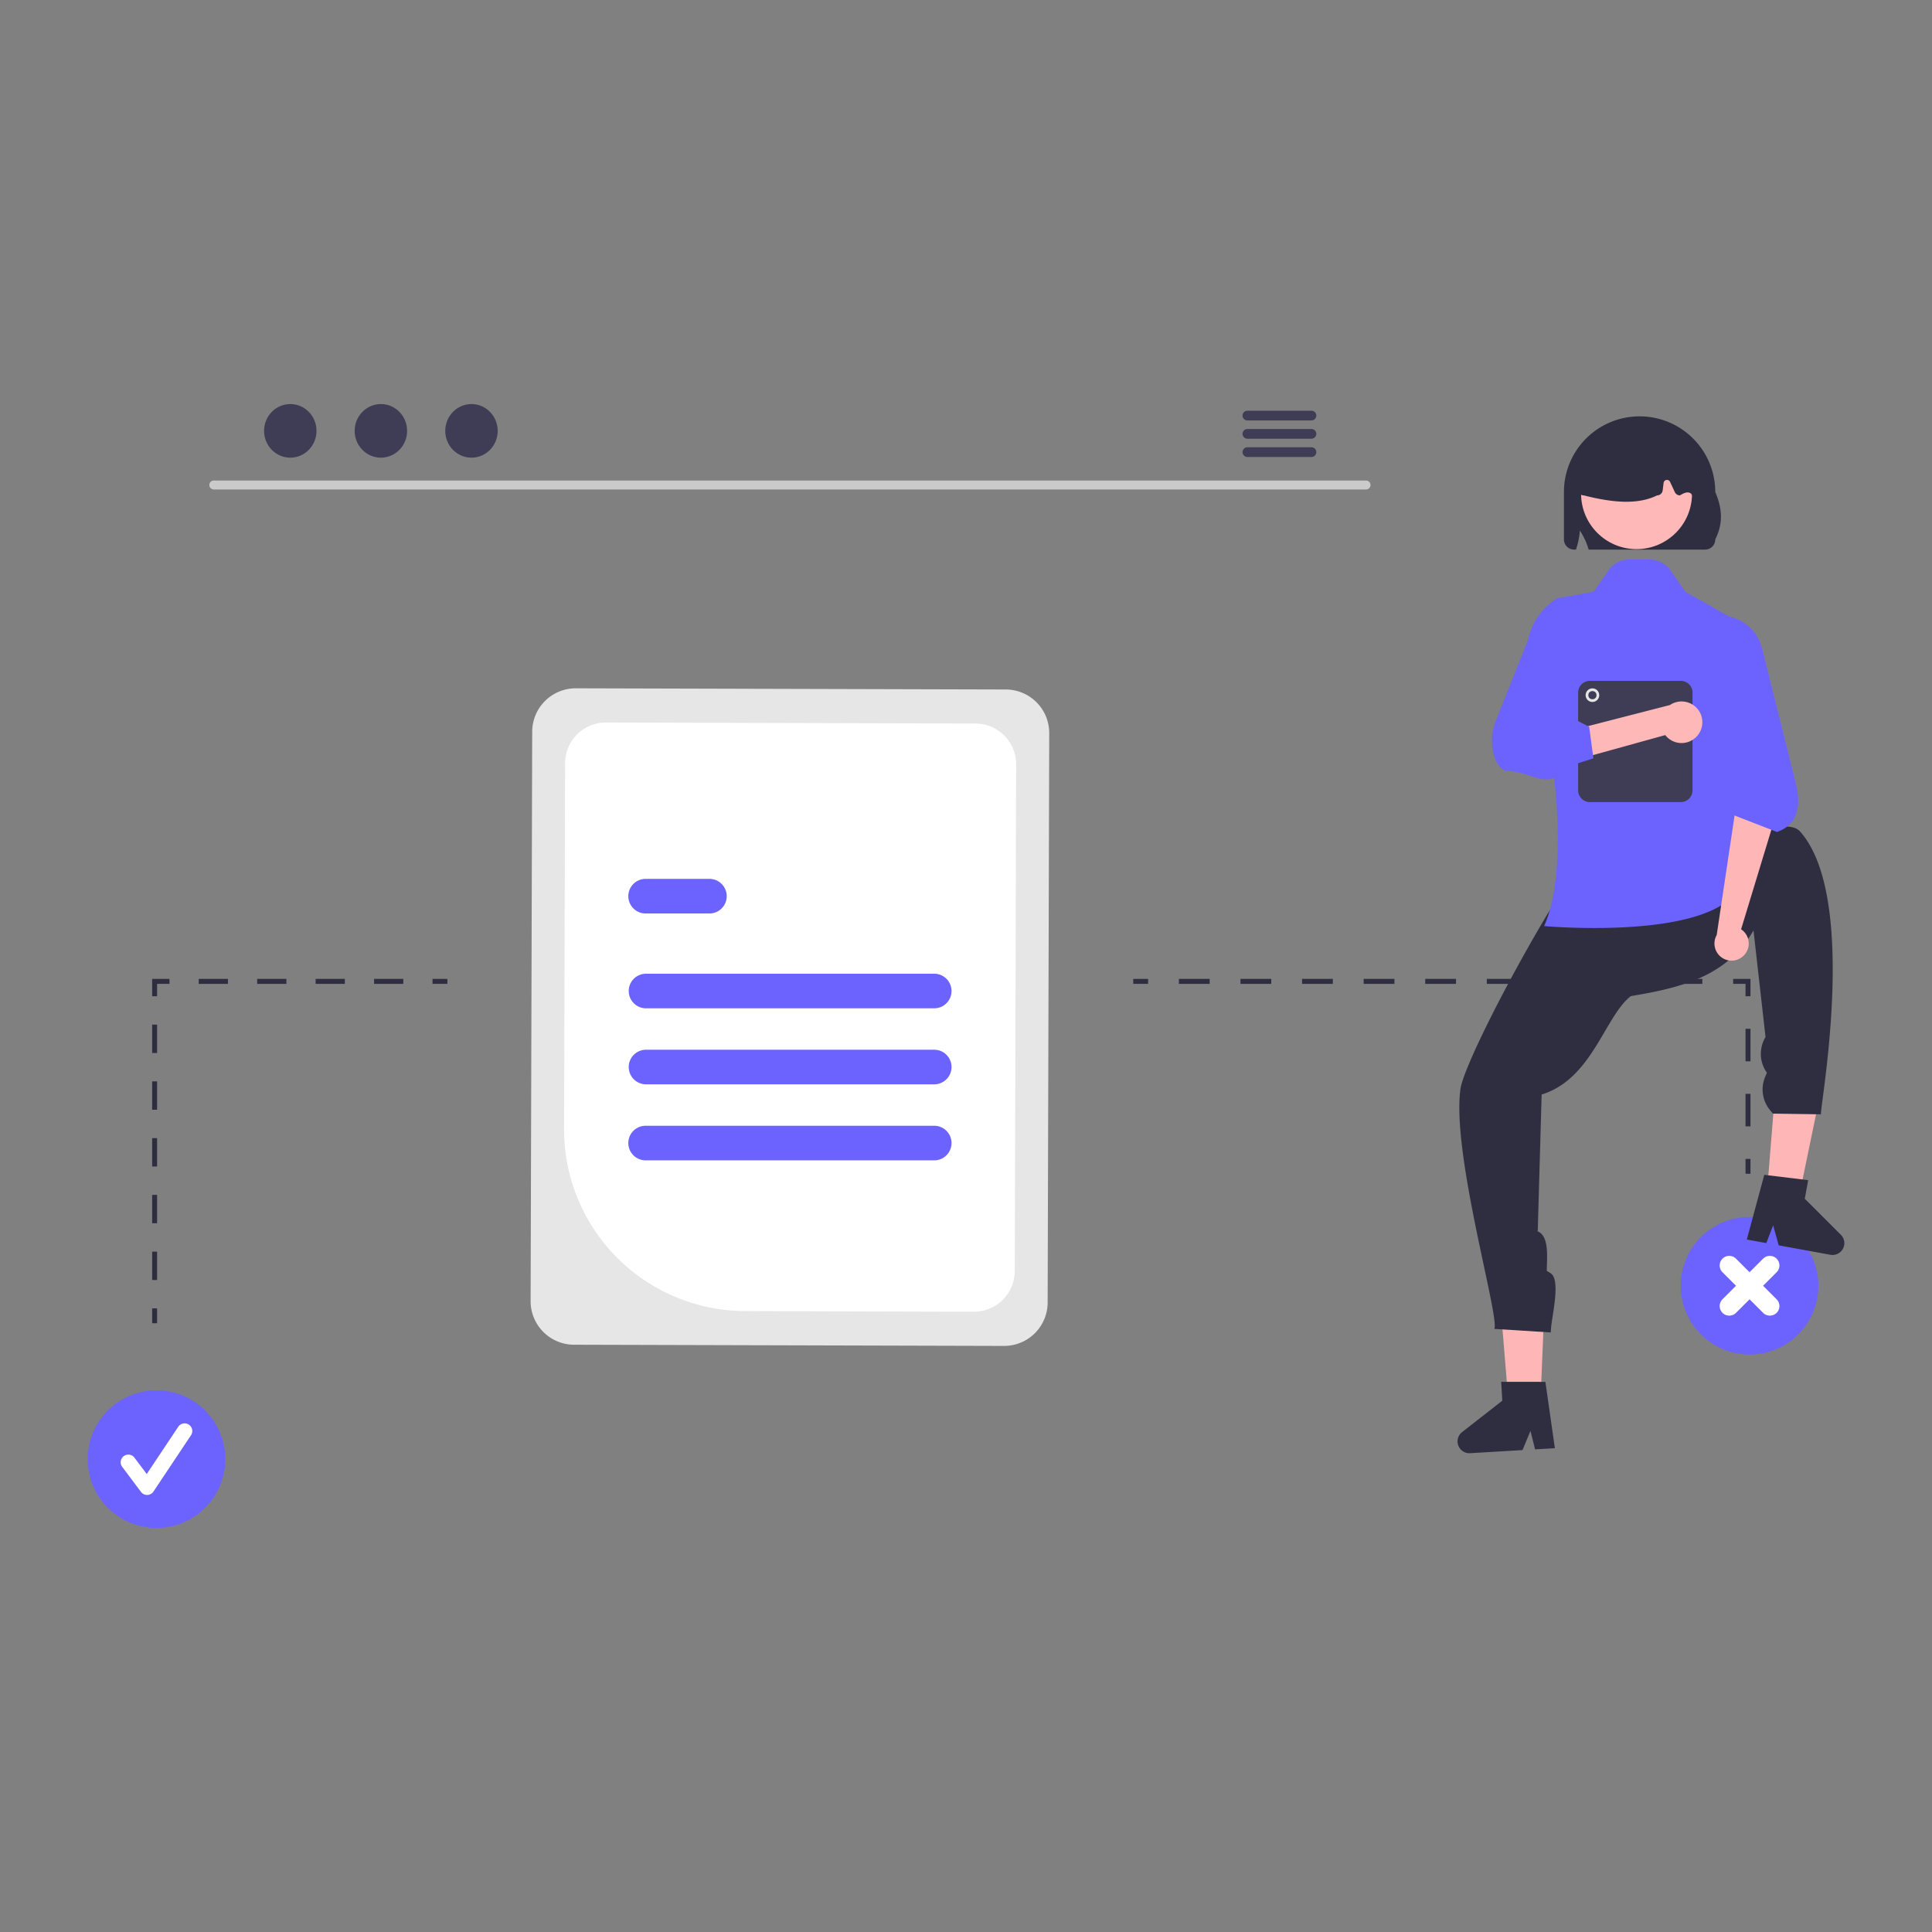 <svg xmlns="http://www.w3.org/2000/svg" xmlns:xlink="http://www.w3.org/1999/xlink" version="1.1" width="1000" height="1000" viewBox="0 0 1000 1000" xml:space="preserve">
<rect x="0" y="0" width="1000" height="1000" fill="#808080" stroke="none"/>
<desc>Created with Fabric.js 3.5.0</desc>
<defs>
</defs>
<rect x="0" y="0" width="100%" height="100%" fill="#ffffff" opacity="0"/>
<g transform="matrix(1.282 0 0 1.282 500.002 500.001)" id="107262">
<g style="" vector-effect="non-scaling-stroke">
		<g transform="matrix(1 0 0 1 -71.091 -194.203)">
<path style="stroke: none; stroke-width: 1; stroke-dasharray: none; stroke-linecap: butt; stroke-dashoffset: 0; stroke-linejoin: miter; stroke-miterlimit: 4; is-custom-font: none; font-file-url: none; fill: rgb(202,202,202); fill-rule: nonzero; opacity: 1;" transform=" translate(-528.909, -255.797)" d="M 761.555 257.603 h -465.293 a 1.807 1.807 0 0 1 0 -3.613 h 465.293 a 1.807 1.807 0 0 1 0 3.613 Z" stroke-linecap="round"/>
</g>
		<g transform="matrix(1 0 0 1 -272.813 -216.057)">
<ellipse style="stroke: none; stroke-width: 1; stroke-dasharray: none; stroke-linecap: butt; stroke-dashoffset: 0; stroke-linejoin: miter; stroke-miterlimit: 4; is-custom-font: none; font-file-url: none; fill: rgb(63,61,86); fill-rule: nonzero; opacity: 1;" cx="0" cy="0" rx="10.588" ry="10.823"/>
</g>
		<g transform="matrix(1 0 0 1 -236.238 -216.057)">
<ellipse style="stroke: none; stroke-width: 1; stroke-dasharray: none; stroke-linecap: butt; stroke-dashoffset: 0; stroke-linejoin: miter; stroke-miterlimit: 4; is-custom-font: none; font-file-url: none; fill: rgb(63,61,86); fill-rule: nonzero; opacity: 1;" cx="0" cy="0" rx="10.588" ry="10.823"/>
</g>
		<g transform="matrix(1 0 0 1 -199.663 -216.057)">
<ellipse style="stroke: none; stroke-width: 1; stroke-dasharray: none; stroke-linecap: butt; stroke-dashoffset: 0; stroke-linejoin: miter; stroke-miterlimit: 4; is-custom-font: none; font-file-url: none; fill: rgb(63,61,86); fill-rule: nonzero; opacity: 1;" cx="0" cy="0" rx="10.588" ry="10.823"/>
</g>
		<g transform="matrix(1 0 0 1 126.544 -222.231)">
<path style="stroke: none; stroke-width: 1; stroke-dasharray: none; stroke-linecap: butt; stroke-dashoffset: 0; stroke-linejoin: miter; stroke-miterlimit: 4; is-custom-font: none; font-file-url: none; fill: rgb(63,61,86); fill-rule: nonzero; opacity: 1;" transform=" translate(-726.544, -227.769)" d="M 739.534 225.802 h -25.981 a 1.968 1.968 0 0 0 0 3.934 h 25.981 a 1.968 1.968 0 0 0 0 -3.934 Z" stroke-linecap="round"/>
</g>
		<g transform="matrix(1 0 0 1 126.544 -214.847)">
<path style="stroke: none; stroke-width: 1; stroke-dasharray: none; stroke-linecap: butt; stroke-dashoffset: 0; stroke-linejoin: miter; stroke-miterlimit: 4; is-custom-font: none; font-file-url: none; fill: rgb(63,61,86); fill-rule: nonzero; opacity: 1;" transform=" translate(-726.544, -235.153)" d="M 739.534 233.186 h -25.981 a 1.968 1.968 0 0 0 0 3.934 h 25.981 a 1.968 1.968 0 0 0 0 -3.934 Z" stroke-linecap="round"/>
</g>
		<g transform="matrix(1 0 0 1 126.544 -207.472)">
<path style="stroke: none; stroke-width: 1; stroke-dasharray: none; stroke-linecap: butt; stroke-dashoffset: 0; stroke-linejoin: miter; stroke-miterlimit: 4; is-custom-font: none; font-file-url: none; fill: rgb(63,61,86); fill-rule: nonzero; opacity: 1;" transform=" translate(-726.544, -242.528)" d="M 739.534 240.561 h -25.981 a 1.968 1.968 0 0 0 0 3.934 h 25.981 a 1.968 1.968 0 0 0 0 -3.934 Z" stroke-linecap="round"/>
</g>
		<g transform="matrix(1 0 0 1 -71.091 20.634)">
<path style="stroke: none; stroke-width: 1; stroke-dasharray: none; stroke-linecap: butt; stroke-dashoffset: 0; stroke-linejoin: miter; stroke-miterlimit: 4; is-custom-font: none; font-file-url: none; fill: rgb(230,230,230); fill-rule: nonzero; opacity: 1;" transform=" translate(-528.909, -470.634)" d="M 424.217 585.305 l 0.637 -229.92 A 17.572 17.572 0 0 1 442.456 337.881 l 173.641 0.481 a 17.572 17.572 0 0 1 17.504 17.601 L 632.963 585.884 a 17.572 17.572 0 0 1 -17.601 17.504 l -173.641 -0.481 A 17.572 17.572 0 0 1 424.217 585.305 Z" stroke-linecap="round"/>
</g>
		<g transform="matrix(1 0 0 1 -71.012 20.634)">
<path style="stroke: none; stroke-width: 1; stroke-dasharray: none; stroke-linecap: butt; stroke-dashoffset: 0; stroke-linejoin: miter; stroke-miterlimit: 4; is-custom-font: none; font-file-url: none; fill: rgb(255,255,255); fill-rule: nonzero; opacity: 1;" transform=" translate(-528.988, -470.634)" d="M 437.729 515.896 l 0.41 -147.814 A 16.457 16.457 0 0 1 454.623 351.69 l 149.23 0.414 a 16.457 16.457 0 0 1 16.394 16.484 l -0.567 204.598 a 16.457 16.457 0 0 1 -16.485 16.393 l -92.445 -0.256 A 73.306 73.306 0 0 1 437.729 515.896 Z" stroke-linecap="round"/>
</g>
		<g transform="matrix(1 0 0 1 -71.091 10.098)">
<path style="stroke: none; stroke-width: 1; stroke-dasharray: none; stroke-linecap: butt; stroke-dashoffset: 0; stroke-linejoin: miter; stroke-miterlimit: 4; is-custom-font: none; font-file-url: none; fill: rgb(108,99,255); fill-rule: nonzero; opacity: 1;" transform=" translate(-528.909, -460.098)" d="M 587.089 467.079 H 470.729 a 6.982 6.982 0 0 1 0 -13.963 H 587.089 a 6.982 6.982 0 1 1 0 13.963 Z" stroke-linecap="round"/>
</g>
		<g transform="matrix(1 0 0 1 -116.472 -28.19)">
<path style="stroke: none; stroke-width: 1; stroke-dasharray: none; stroke-linecap: butt; stroke-dashoffset: 0; stroke-linejoin: miter; stroke-miterlimit: 4; is-custom-font: none; font-file-url: none; fill: rgb(108,99,255); fill-rule: nonzero; opacity: 1;" transform=" translate(-483.528, -421.81)" d="M 496.328 428.791 H 470.729 a 6.982 6.982 0 1 1 0 -13.963 h 25.599 a 6.982 6.982 0 1 1 0 13.963 Z" stroke-linecap="round"/>
</g>
		<g transform="matrix(1 0 0 1 -71.091 71.484)">
<path style="stroke: none; stroke-width: 1; stroke-dasharray: none; stroke-linecap: butt; stroke-dashoffset: 0; stroke-linejoin: miter; stroke-miterlimit: 4; is-custom-font: none; font-file-url: none; fill: rgb(108,99,255); fill-rule: nonzero; opacity: 1;" transform=" translate(-528.909, -521.484)" d="M 587.089 528.465 H 470.729 a 6.982 6.982 0 1 1 0 -13.963 H 587.089 a 6.982 6.982 0 1 1 0 13.963 Z" stroke-linecap="round"/>
</g>
		<g transform="matrix(1 0 0 1 -71.091 40.791)">
<path style="stroke: none; stroke-width: 1; stroke-dasharray: none; stroke-linecap: butt; stroke-dashoffset: 0; stroke-linejoin: miter; stroke-miterlimit: 4; is-custom-font: none; font-file-url: none; fill: rgb(108,99,255); fill-rule: nonzero; opacity: 1;" transform=" translate(-528.909, -490.791)" d="M 587.089 497.772 H 470.729 a 6.982 6.982 0 0 1 0 -13.963 H 587.089 a 6.982 6.982 0 1 1 0 13.963 Z" stroke-linecap="round"/>
</g>
		<g transform="matrix(1 0 0 1 -326.836 199.101)">
<circle style="stroke: none; stroke-width: 1; stroke-dasharray: none; stroke-linecap: butt; stroke-dashoffset: 0; stroke-linejoin: miter; stroke-miterlimit: 4; is-custom-font: none; font-file-url: none; fill: rgb(108,99,255); fill-rule: nonzero; opacity: 1;" cx="0" cy="0" r="27.78"/>
</g>
		<g transform="matrix(1 0 0 1 -326.838 199.102)">
<path style="stroke: none; stroke-width: 1; stroke-dasharray: none; stroke-linecap: butt; stroke-dashoffset: 0; stroke-linejoin: miter; stroke-miterlimit: 4; is-custom-font: none; font-file-url: none; fill: rgb(255,255,255); fill-rule: nonzero; opacity: 1;" transform=" translate(-273.162, -649.102)" d="M 269.374 663.559 a 3.089 3.089 0 0 1 -2.472 -1.236 l -7.579 -10.105 a 3.09 3.09 0 1 1 4.944 -3.708 l 4.958 6.611 l 12.735 -19.102 a 3.09 3.09 0 0 1 5.142 3.428 L 271.945 662.183 a 3.091 3.091 0 0 1 -2.485 1.375 C 269.431 663.559 269.403 663.559 269.374 663.559 Z" stroke-linecap="round"/>
</g>
		<g transform="matrix(1 0 0 1 -327.589 141.23)">
<rect style="stroke: none; stroke-width: 1; stroke-dasharray: none; stroke-linecap: butt; stroke-dashoffset: 0; stroke-linejoin: miter; stroke-miterlimit: 4; is-custom-font: none; font-file-url: none; fill: rgb(47,46,65); fill-rule: nonzero; opacity: 1;" x="-1" y="-3" rx="0" ry="0" width="2" height="6"/>
</g>
		<g transform="matrix(1 0 0 1 -327.589 75.22)">
<path style="stroke: none; stroke-width: 1; stroke-dasharray: none; stroke-linecap: butt; stroke-dashoffset: 0; stroke-linejoin: miter; stroke-miterlimit: 4; is-custom-font: none; font-file-url: none; fill: rgb(47,46,65); fill-rule: nonzero; opacity: 1;" transform=" translate(-272.411, -525.22)" d="M 273.411 576.773 h -2 V 565.317 h 2 Z m 0 -22.913 h -2 V 542.404 h 2 Z m 0 -22.912 h -2 v -11.457 h 2 Z m 0 -22.913 h -2 V 496.579 h 2 Z m 0 -22.913 h -2 V 473.666 h 2 Z" stroke-linecap="round"/>
</g>
		<g transform="matrix(1 0 0 1 -325.088 8.71)">
<polygon style="stroke: none; stroke-width: 1; stroke-dasharray: none; stroke-linecap: butt; stroke-dashoffset: 0; stroke-linejoin: miter; stroke-miterlimit: 4; is-custom-font: none; font-file-url: none; fill: rgb(47,46,65); fill-rule: nonzero; opacity: 1;" points="-1.5,3.5 -3.5,3.5 -3.5,-3.5 3.5,-3.5 3.5,-1.5 -1.5,-1.5 -1.5,3.5 "/>
</g>
		<g transform="matrix(1 0 0 1 -268.487 6.21)">
<path style="stroke: none; stroke-width: 1; stroke-dasharray: none; stroke-linecap: butt; stroke-dashoffset: 0; stroke-linejoin: miter; stroke-miterlimit: 4; is-custom-font: none; font-file-url: none; fill: rgb(47,46,65); fill-rule: nonzero; opacity: 1;" transform=" translate(-331.513, -456.21)" d="M 372.814 457.21 H 361.013 v -2 h 11.8 Z m -23.601 0 h -11.8 v -2 h 11.8 Z m -23.601 0 H 313.812 v -2 h 11.8 Z m -23.601 0 H 290.212 v -2 H 302.012 Z" stroke-linecap="round"/>
</g>
		<g transform="matrix(1 0 0 1 -212.386 6.21)">
<rect style="stroke: none; stroke-width: 1; stroke-dasharray: none; stroke-linecap: butt; stroke-dashoffset: 0; stroke-linejoin: miter; stroke-miterlimit: 4; is-custom-font: none; font-file-url: none; fill: rgb(47,46,65); fill-rule: nonzero; opacity: 1;" x="-3" y="-1" rx="0" ry="0" width="6" height="2"/>
</g>
		<g transform="matrix(1 0 0 1 315.724 80.881)">
<rect style="stroke: none; stroke-width: 1; stroke-dasharray: none; stroke-linecap: butt; stroke-dashoffset: 0; stroke-linejoin: miter; stroke-miterlimit: 4; is-custom-font: none; font-file-url: none; fill: rgb(47,46,65); fill-rule: nonzero; opacity: 1;" x="-1" y="-3" rx="0" ry="0" width="2" height="6"/>
</g>
		<g transform="matrix(1 0 0 1 315.724 45.046)">
<path style="stroke: none; stroke-width: 1; stroke-dasharray: none; stroke-linecap: butt; stroke-dashoffset: 0; stroke-linejoin: miter; stroke-miterlimit: 4; is-custom-font: none; font-file-url: none; fill: rgb(47,46,65); fill-rule: nonzero; opacity: 1;" transform=" translate(-915.724, -495.046)" d="M 916.724 514.747 h -2 V 501.613 h 2 Z m 0 -26.269 h -2 V 475.345 h 2 Z" stroke-linecap="round"/>
</g>
		<g transform="matrix(1 0 0 1 313.224 8.71)">
<polygon style="stroke: none; stroke-width: 1; stroke-dasharray: none; stroke-linecap: butt; stroke-dashoffset: 0; stroke-linejoin: miter; stroke-miterlimit: 4; is-custom-font: none; font-file-url: none; fill: rgb(47,46,65); fill-rule: nonzero; opacity: 1;" points="3.5,3.5 1.5,3.5 1.5,-1.5 -3.5,-1.5 -3.5,-3.5 3.5,-3.5 3.5,3.5 "/>
</g>
		<g transform="matrix(1 0 0 1 191.622 6.21)">
<path style="stroke: none; stroke-width: 1; stroke-dasharray: none; stroke-linecap: butt; stroke-dashoffset: 0; stroke-linejoin: miter; stroke-miterlimit: 4; is-custom-font: none; font-file-url: none; fill: rgb(47,46,65); fill-rule: nonzero; opacity: 1;" transform=" translate(-791.622, -456.21)" d="M 897.292 457.21 H 884.86 v -2 h 12.432 Z m -24.863 0 H 859.996 v -2 H 872.428 Z m -24.864 0 H 835.133 v -2 h 12.432 Z m -24.863 0 H 810.27 v -2 h 12.432 Z m -24.863 0 H 785.406 v -2 h 12.432 Z m -24.864 0 H 760.543 v -2 H 772.974 Z m -24.863 0 H 735.679 v -2 h 12.432 Z m -24.863 0 H 710.816 v -2 h 12.432 Z m -24.864 0 H 685.952 v -2 h 12.432 Z" stroke-linecap="round"/>
</g>
		<g transform="matrix(1 0 0 1 70.521 6.21)">
<rect style="stroke: none; stroke-width: 1; stroke-dasharray: none; stroke-linecap: butt; stroke-dashoffset: 0; stroke-linejoin: miter; stroke-miterlimit: 4; is-custom-font: none; font-file-url: none; fill: rgb(47,46,65); fill-rule: nonzero; opacity: 1;" x="-3" y="-1" rx="0" ry="0" width="6" height="2"/>
</g>
		<g transform="matrix(1 0 0 1 316.352 129.101)">
<circle style="stroke: none; stroke-width: 1; stroke-dasharray: none; stroke-linecap: butt; stroke-dashoffset: 0; stroke-linejoin: miter; stroke-miterlimit: 4; is-custom-font: none; font-file-url: none; fill: rgb(108,99,255); fill-rule: nonzero; opacity: 1;" cx="0" cy="0" r="27.78"/>
</g>
		<g transform="matrix(1 0 0 1 316.352 129.108)">
<path style="stroke: none; stroke-width: 1; stroke-dasharray: none; stroke-linecap: butt; stroke-dashoffset: 0; stroke-linejoin: miter; stroke-miterlimit: 4; is-custom-font: none; font-file-url: none; fill: rgb(255,255,255); fill-rule: nonzero; opacity: 1;" transform=" translate(-916.352, -579.108)" d="M 921.817 579.101 l 5.465 -5.465 a 3.864 3.864 0 0 0 -5.465 -5.465 l -5.465 5.465 l -5.465 -5.465 a 3.864 3.864 0 0 0 -5.465 5.465 l 5.465 5.465 l -5.465 5.465 a 3.864 3.864 0 1 0 5.465 5.465 l 5.465 -5.465 l 5.465 5.465 a 3.864 3.864 0 1 0 5.465 -5.465 Z" stroke-linecap="round"/>
</g>
		<g transform="matrix(1 0 0 1 269.909 -19.312)">
<polygon style="stroke: none; stroke-width: 1; stroke-dasharray: none; stroke-linecap: butt; stroke-dashoffset: 0; stroke-linejoin: miter; stroke-miterlimit: 4; is-custom-font: none; font-file-url: none; fill: rgb(47,46,65); fill-rule: nonzero; opacity: 1;" points="-31.5,-17.807 -25.5,17.807 31.5,-12.807 -31.5,-17.807 "/>
</g>
		<g transform="matrix(1 0 0 1 224.666 160.936)">
<polygon style="stroke: none; stroke-width: 1; stroke-dasharray: none; stroke-linecap: butt; stroke-dashoffset: 0; stroke-linejoin: miter; stroke-miterlimit: 4; is-custom-font: none; font-file-url: none; fill: rgb(255,182,182); fill-rule: nonzero; opacity: 1;" points="6.933,23.387 -5.008,22.901 -8.812,-23.387 8.812,-22.669 6.933,23.387 "/>
</g>
		<g transform="matrix(1 0 0 1 234.793 49.275)">
<path style="stroke: none; stroke-width: 1; stroke-dasharray: none; stroke-linecap: butt; stroke-dashoffset: 0; stroke-linejoin: miter; stroke-miterlimit: 4; is-custom-font: none; font-file-url: none; fill: rgb(47,46,65); fill-rule: nonzero; opacity: 1;" transform=" translate(-834.793, -499.275)" d="M 832.409 501.881 c 21.66 -6.604 26.105 -34.837 38 -41 c -0.03 -14.911 0.569 -61.152 -14.316 -60.272 c -8.29 0.49 -54.476 85.031 -56.456 99.037 c -3.673 25.986 15.938 92.309 13.663 96.866 l 22.774 1.441 l 0.133 -1.792 c 0.361 -4.862 3.992 -19.523 -0.15 -22.096 l -1.569 -0.975 v 0 c 0.014 -5.056 1.117 -13.668 -3.443 -15.851 l 0 0 a 0.459 0.459 0 0 1 -0.193 -0.654 Z" stroke-linecap="round"/>
</g>
		<g transform="matrix(1 0 0 1 218.107 182.294)">
<path style="stroke: none; stroke-width: 1; stroke-dasharray: none; stroke-linecap: butt; stroke-dashoffset: 0; stroke-linejoin: miter; stroke-miterlimit: 4; is-custom-font: none; font-file-url: none; fill: rgb(47,46,65); fill-rule: nonzero; opacity: 1;" transform=" translate(-818.106, -632.294)" d="M 837.751 644.68 l -7.985 0.471 l -1.87 -7.455 l -3.206 7.754 L 803.512 646.699 a 4.769 4.769 0 0 1 -3.217 -8.519 l 16.224 -12.677 l -0.449 -7.622 l 17.852 0.013 Z" stroke-linecap="round"/>
</g>
		<g transform="matrix(1 0 0 1 333.264 78.41)">
<polygon style="stroke: none; stroke-width: 1; stroke-dasharray: none; stroke-linecap: butt; stroke-dashoffset: 0; stroke-linejoin: miter; stroke-miterlimit: 4; is-custom-font: none; font-file-url: none; fill: rgb(255,182,182); fill-rule: nonzero; opacity: 1;" points="-10.651,22.489 1.261,23.454 10.651,-22.029 -6.929,-23.454 -10.651,22.489 "/>
</g>
		<g transform="matrix(1 0 0 1 301.958 1.805)">
<path style="stroke: none; stroke-width: 1; stroke-dasharray: none; stroke-linecap: butt; stroke-dashoffset: 0; stroke-linejoin: miter; stroke-miterlimit: 4; is-custom-font: none; font-file-url: none; fill: rgb(47,46,65); fill-rule: nonzero; opacity: 1;" transform=" translate(-901.958, -451.805)" d="M 917.943 435.628 c -10.683 18.774 -29.795 23.256 -49.612 26.541 c -8.617 -12.17 -21.751 -29.136 -9.11 -37.045 c 7.04 -4.404 68.065 -40.034 77.486 -29.483 c 24.596 27.549 7.049 116.2 8.561 114.24 l -19.482 -0.283 l -1.147 -1.384 a 13.1 13.1 0 0 1 -1.998 -13.422 l 0.714 -1.704 l 0 0 a 13.1 13.1 0 0 1 -0.802 -13.971 l 0.247 -0.445 Z" stroke-linecap="round"/>
</g>
		<g transform="matrix(1 0 0 1 334.933 100.489)">
<path style="stroke: none; stroke-width: 1; stroke-dasharray: none; stroke-linecap: butt; stroke-dashoffset: 0; stroke-linejoin: miter; stroke-miterlimit: 4; is-custom-font: none; font-file-url: none; fill: rgb(47,46,65); fill-rule: nonzero; opacity: 1;" transform=" translate(-934.933, -550.489)" d="M 922.301 534.31 l 17.721 2.153 l -1.371 7.511 l 14.566 14.552 a 4.769 4.769 0 0 1 -4.227 8.066 L 928.12 562.782 l -2.242 -8.086 l -2.76 7.173 l -7.869 -1.436 Z" stroke-linecap="round"/>
</g>
		<g transform="matrix(1 0 0 1 272.264 -89.727)">
<path style="stroke: none; stroke-width: 1; stroke-dasharray: none; stroke-linecap: butt; stroke-dashoffset: 0; stroke-linejoin: miter; stroke-miterlimit: 4; is-custom-font: none; font-file-url: none; fill: rgb(108,99,255); fill-rule: nonzero; opacity: 1;" transform=" translate(-872.264, -360.273)" d="M 875.997 285.881 h -8.176 a 10.329 10.329 0 0 0 -8.492 4.449 l -5.92 8.551 l -14.75 2.683 a 25.881 25.881 0 0 0 -10.581 31.248 c 10.437 27.298 15.475 78.463 5.331 101.069 c 0 0 61.542 5.575 77 -13 s 3 -109 3 -109 l -23 -13 l -5.919 -8.55 A 10.329 10.329 0 0 0 875.997 285.881 Z" stroke-linecap="round"/>
</g>
		<g transform="matrix(1 0 0 1 314.296 -35.14)">
<path style="stroke: none; stroke-width: 1; stroke-dasharray: none; stroke-linecap: butt; stroke-dashoffset: 0; stroke-linejoin: miter; stroke-miterlimit: 4; is-custom-font: none; font-file-url: none; fill: rgb(255,182,182); fill-rule: nonzero; opacity: 1;" transform=" translate(-914.296, -414.86)" d="M 914.138 445.654 a 6.875 6.875 0 0 0 -1.202 -10.473 L 926.409 390.881 l -15 -9 l -8.324 55.633 a 6.912 6.912 0 0 0 11.053 8.14 Z" stroke-linecap="round"/>
</g>
		<g transform="matrix(1 0 0 1 311.597 -97.788)">
<path style="stroke: none; stroke-width: 1; stroke-dasharray: none; stroke-linecap: butt; stroke-dashoffset: 0; stroke-linejoin: miter; stroke-miterlimit: 4; is-custom-font: none; font-file-url: none; fill: rgb(108,99,255); fill-rule: nonzero; opacity: 1;" transform=" translate(-911.597, -352.212)" d="M 927.409 395.881 l -18 -7 l 0.768 -8.987 L 888.79 333.077 a 17.332 17.332 0 0 1 11.563 -24.017 h 0 a 17.351 17.351 0 0 1 21.017 12.613 l 14.056 56.243 C 937.052 386.646 935.214 393.166 927.409 395.881 Z" stroke-linecap="round"/>
</g>
		<g transform="matrix(1 0 0 1 273.103 -195.019)">
<path style="stroke: none; stroke-width: 1; stroke-dasharray: none; stroke-linecap: butt; stroke-dashoffset: 0; stroke-linejoin: miter; stroke-miterlimit: 4; is-custom-font: none; font-file-url: none; fill: rgb(47,46,65); fill-rule: nonzero; opacity: 1;" transform=" translate(-873.103, -254.981)" d="M 902.509 258.631 a 30.55 30.55 0 1 0 -61.1 0 v 19.15 a 4.106 4.106 0 0 0 4.1 4.1 h 0.75 a 29.296 29.296 0 0 0 1.57 -7.69 a 27.451 27.451 0 0 1 3.56 7.69 h 47.01 a 4.114 4.114 0 0 0 4.11 -4.1 C 904.979 272.741 906.089 266.961 902.509 258.631 Z" stroke-linecap="round"/>
</g>
		<g transform="matrix(1 0 0 1 270.728 -190.705)">
<circle style="stroke: none; stroke-width: 1; stroke-dasharray: none; stroke-linecap: butt; stroke-dashoffset: 0; stroke-linejoin: miter; stroke-miterlimit: 4; is-custom-font: none; font-file-url: none; fill: rgb(255,184,184); fill-rule: nonzero; opacity: 1;" cx="0" cy="0" r="22.397"/>
</g>
		<g transform="matrix(1 0 0 1 271.593 -200.726)">
<path style="stroke: none; stroke-width: 1; stroke-dasharray: none; stroke-linecap: butt; stroke-dashoffset: 0; stroke-linejoin: miter; stroke-miterlimit: 4; is-custom-font: none; font-file-url: none; fill: rgb(47,46,65); fill-rule: nonzero; opacity: 1;" transform=" translate(-871.593, -249.274)" d="M 847.716 259.209 a 2.28 2.28 0 0 1 -0.534 -1.818 l 2.653 -18.475 a 2.283 2.283 0 0 1 1.29 -1.75 c 13.542 -6.338 27.275 -6.346 40.817 -0.024 a 2.297 2.297 0 0 1 1.303 1.857 l 2.771 14.499 a 2.285 2.285 0 0 1 -0.582 1.751 c -0.431 0.474 -1.034 10.892 -1.675 10.892 c 0.541 -6.21 -0.767 -9.181 -5.504 -6.146 a 2.289 2.289 0 0 1 -2.066 -1.315 l -1.938 -4.153 a 1.368 1.368 0 0 0 -2.597 0.409 l -0.383 3.063 a 2.283 2.283 0 0 1 -2.262 1.997 c -7.915 3.927 -18.294 2.87 -29.57 0 A 2.28 2.28 0 0 1 847.716 259.209 Z" stroke-linecap="round"/>
</g>
		<g transform="matrix(1 0 0 1 270.233 -90.649)">
<path style="stroke: none; stroke-width: 1; stroke-dasharray: none; stroke-linecap: butt; stroke-dashoffset: 0; stroke-linejoin: miter; stroke-miterlimit: 4; is-custom-font: none; font-file-url: none; fill: rgb(63,61,86); fill-rule: nonzero; opacity: 1;" transform=" translate(-870.233, -359.351)" d="M 888.587 383.821 H 851.879 a 4.747 4.747 0 0 1 -4.741 -4.741 V 339.622 a 4.746 4.746 0 0 1 4.741 -4.741 H 888.587 a 4.746 4.746 0 0 1 4.741 4.741 V 379.08 A 4.747 4.747 0 0 1 888.587 383.821 Z" stroke-linecap="round"/>
</g>
		<g transform="matrix(1 0 0 1 252.912 -109.345)">
<circle style="stroke: none; stroke-width: 1; stroke-dasharray: none; stroke-linecap: butt; stroke-dashoffset: 0; stroke-linejoin: miter; stroke-miterlimit: 4; is-custom-font: none; font-file-url: none; fill: rgb(230,230,230); fill-rule: nonzero; opacity: 1;" cx="0" cy="0" r="2.749"/>
</g>
		<g transform="matrix(1 0 0 1 252.912 -109.345)">
<circle style="stroke: none; stroke-width: 1; stroke-dasharray: none; stroke-linecap: butt; stroke-dashoffset: 0; stroke-linejoin: miter; stroke-miterlimit: 4; is-custom-font: none; font-file-url: none; fill: rgb(63,61,86); fill-rule: nonzero; opacity: 1;" cx="0" cy="0" r="1.65"/>
</g>
		<g transform="matrix(1 0 0 1 270.849 -95.464)">
<path style="stroke: none; stroke-width: 1; stroke-dasharray: none; stroke-linecap: butt; stroke-dashoffset: 0; stroke-linejoin: miter; stroke-miterlimit: 4; is-custom-font: none; font-file-url: none; fill: rgb(255,184,184); fill-rule: nonzero; opacity: 1;" transform=" translate(-870.849, -354.536)" d="M 895.1 357.227 a 8.34 8.34 0 0 1 -12.78 -0.458 L 849.409 365.881 l -5 -11 l 39.795 -10.248 a 8.385 8.385 0 0 1 10.896 12.595 Z" stroke-linecap="round"/>
</g>
		<g transform="matrix(1 0 0 1 232.832 -110.636)">
<path style="stroke: none; stroke-width: 1; stroke-dasharray: none; stroke-linecap: butt; stroke-dashoffset: 0; stroke-linejoin: miter; stroke-miterlimit: 4; is-custom-font: none; font-file-url: none; fill: rgb(108,99,255); fill-rule: nonzero; opacity: 1;" transform=" translate(-832.832, -339.364)" d="M 853.318 366.164 l -9.235 2.948 c -10.043 10.611 -13.596 2.911 -25.432 2.115 c -2.227 -0.15 -3.97 -1.978 -5.18 -5.432 a 21.256 21.256 0 0 1 0.463 -14.894 L 830.376 309.696 l 6.881 -5.638 l 9.608 11.514 l -7.377 31.654 l 12.11 6.172 Z" stroke-linecap="round"/>
</g>
</g>
</g>
</svg>